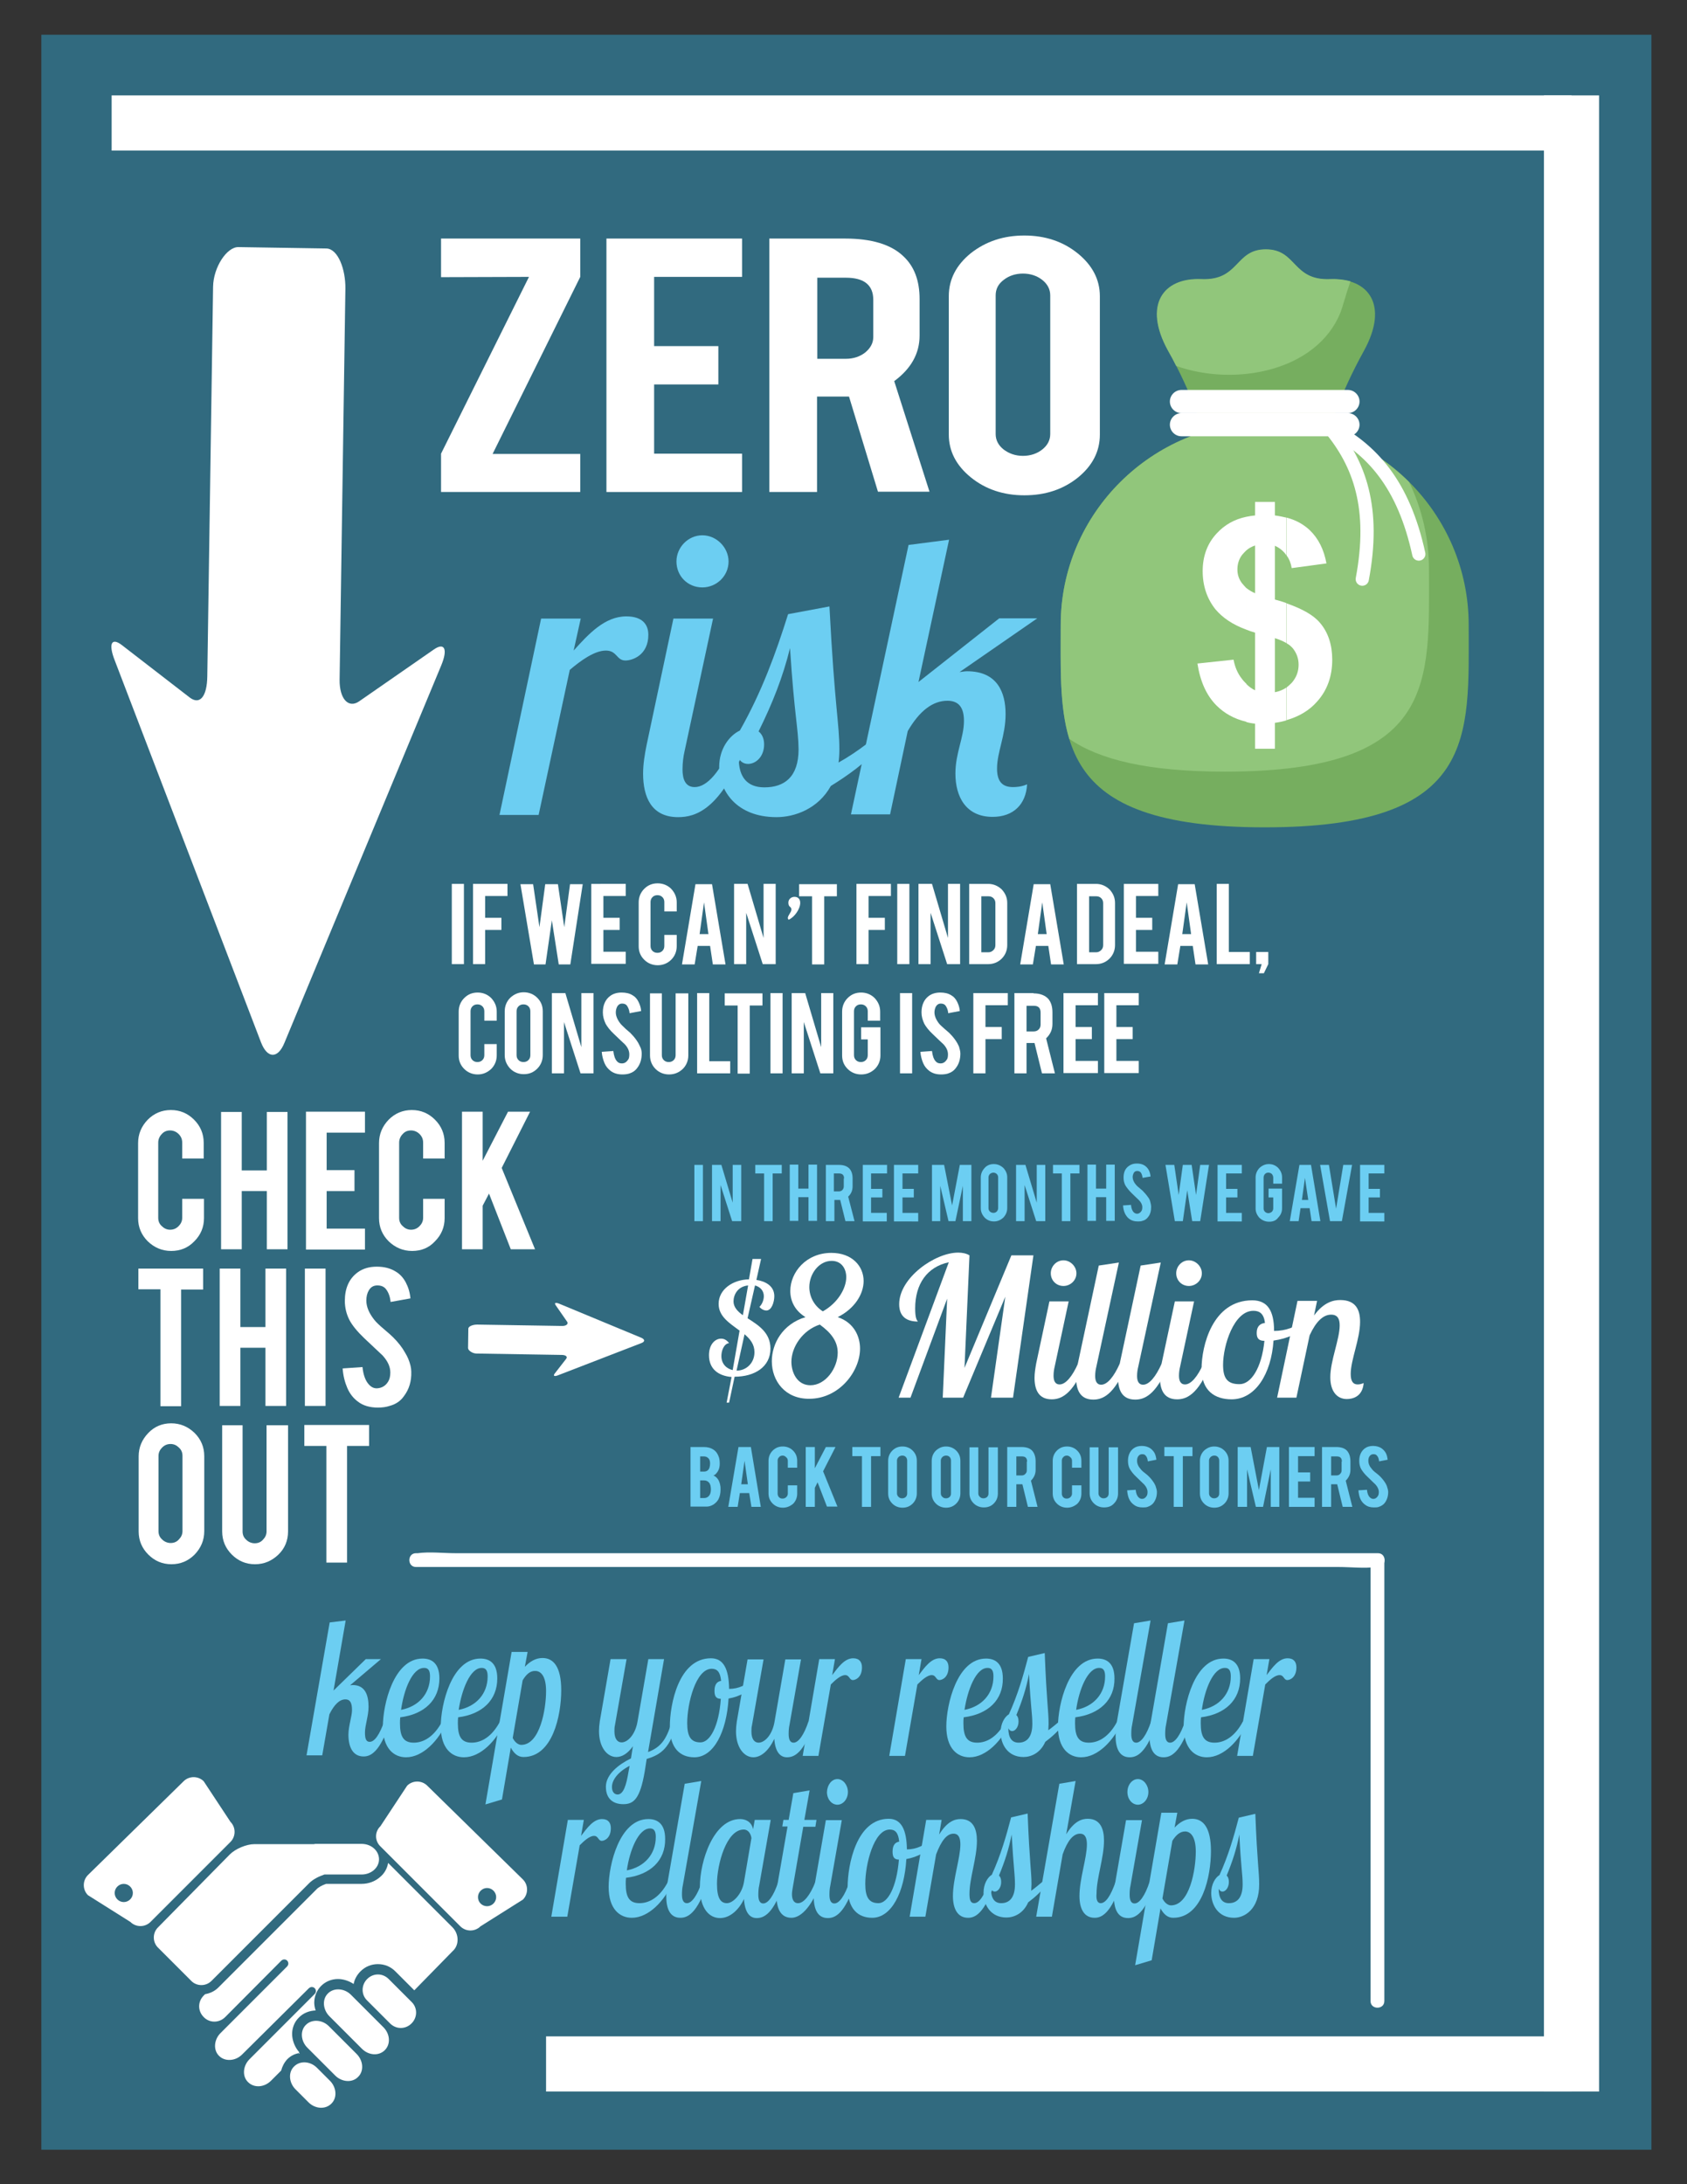 <?xml version="1.0" encoding="utf-8"?>
<!-- Generator: Adobe Illustrator 19.1.0, SVG Export Plug-In . SVG Version: 6.00 Build 0)  -->
<svg version="1.1" xmlns="http://www.w3.org/2000/svg" xmlns:xlink="http://www.w3.org/1999/xlink" x="0px" y="0px"
	 viewBox="0 0 612 792" style="enable-background:new 0 0 612 792;" xml:space="preserve">
<rect x="0" y="0" width="612" height="792" fill="#333333" stroke="none"/>
<style type="text/css">
	.st0{fill:#316A7F;}
	.st1{fill:#FFFFFF;}
	.st2{fill:#6CCEF2;}
	.st3{fill:none;}
	.st4{fill-rule:evenodd;clip-rule:evenodd;fill:#76AE5F;}
	.st5{fill-rule:evenodd;clip-rule:evenodd;fill:#91C67B;}
	.st6{fill-rule:evenodd;clip-rule:evenodd;fill:#FFFFFF;}
	.st7{fill:none;stroke:#FFFFFF;stroke-width:4.8;stroke-linecap:round;stroke-linejoin:round;stroke-miterlimit:22.926;}
	.st8{fill:none;stroke:#FFFFFF;stroke-width:20;stroke-miterlimit:10;}
</style>
<g id="Layer_2">
	<rect x="15" y="12.6" class="st0" width="584.1" height="766.9"/>
</g>
<g id="Layer_1">
	<g>
		<g>
			<path class="st1" d="M210.5,86.5v13.9l-31.8,64.2h31.8v13.8H160v-13.9l31.9-64.1l-31.9,0.1V86.5H210.5z"/>
			<path class="st1" d="M220,178.4V86.5h49.2v13.9h-31.9v25.1h23.3v13.9h-23.3v25.1h31.9v13.9H220z"/>
			<path class="st1" d="M306.5,86.5c9.6,0,16.7,2.1,21.2,6.4c4,3.7,5.9,8.9,5.9,15.5v13.3c0,6.5-3.1,12-9.2,16.5l12.8,40.1h-18.7
				L308,143.8c-0.5,0-1,0-1.6,0h-10v34.6h-17.3V86.5H306.5z M316.8,108.7c0-5.3-3.3-8-9.9-8h-10.4v29.4h10.4c2.7,0,5.1-0.8,7-2.3
				c1.9-1.6,2.9-3.4,2.9-5.6V108.7z"/>
			<path class="st1" d="M371.6,85.4c7.6,0,14.1,2.2,19.4,6.5c5.3,4.3,8,9.5,8,15.5v50.2c0,6.1-2.7,11.3-8,15.6
				c-5.4,4.3-11.8,6.4-19.4,6.4c-7.6,0-14.1-2.2-19.4-6.5c-5.3-4.3-8-9.5-8-15.5v-50.2c0-6.1,2.7-11.3,8-15.6
				C357.7,87.5,364.1,85.4,371.6,85.4z M381,107.1c0-2.2-1-4.1-2.9-5.6c-1.9-1.5-4.3-2.3-7-2.3c-2.7,0-5.1,0.8-7,2.3
				c-2,1.5-2.9,3.4-2.9,5.6v50.3c0,2.2,1,4.1,2.9,5.6c2,1.5,4.3,2.3,7,2.3c2.7,0,5.1-0.8,7-2.3c1.9-1.5,2.9-3.4,2.9-5.6V107.1z"/>
		</g>
		<g>
			<path class="st2" d="M210.7,224.2l-2.6,11.7c5.4-6,11.3-12.4,19.1-12.4c5.7,0,8,2.8,8,6.7c0,7.3-5.7,9.3-8.3,9.3
				c-3.3,0-3-3.6-7.1-3.6s-9.1,3.6-13.1,7l-11.3,52.6h-14.2l15.1-71.2H210.7z"/>
			<path class="st2" d="M258.7,224.2l-10.4,48.4c-0.4,1.7-0.7,4.1-0.7,6.4c0,3.3,0.9,6.4,4.4,6.4c4.6,0,9.4-5.8,13.5-15.5h5.3
				c-9.3,23.8-18.5,26.4-24.8,26.4c-9.7,0-12.7-7.3-12.7-15.8c0-3.4,0.6-7.1,1.3-10.5l9.7-45.7H258.7z M254.8,194.1
				c5.1,0,9.5,4.4,9.5,9.5c0,5.3-4.4,9.4-9.5,9.4c-5.3,0-9.4-4.1-9.4-9.4C245.4,198.5,249.6,194.1,254.8,194.1z"/>
			<path class="st2" d="M320.2,269.9c-6.4,7-13,11.5-18.8,15.1c-4.6,8.3-13.1,11.3-19.7,11.3c-14.5,0-20.8-9.5-20.8-18.2
				c0-6.6,3.7-11.4,7.5-13.2c8-14.1,13.1-28.2,17.5-42.2l15-2.8c1.9,36.6,3.6,42.4,3.6,51.8c0,1.7-0.1,3.4-0.3,4.8
				c3.6-2,7.1-4.4,10-6.6H320.2z M286.6,235c-2.6,10.5-6.3,19.9-11.4,30.2c1.1,0.9,2,2.4,2,4.7c0,4.6-3.1,7.1-5.8,7.1
				c-1.4,0-2.6-0.6-3.4-2c0,6.7,3,10.5,9.3,10.5c7.3,0,12.4-3.8,12.4-13.8C289.6,263.9,288.2,259.8,286.6,235z"/>
			<path class="st2" d="M344.3,195.7l-11.1,51.6l29.3-23.1h13.8l-28.2,19.5c0.9-0.1,1.9-0.3,2.7-0.3c11.1,0,14,7.8,14,15.5
				c0,8-3.1,13.7-3.1,19.8c0,5.1,2.3,6.7,5.8,6.7c1.1,0,3.1-0.1,5.1-1c-0.4,7.3-5,11.8-12.5,11.8c-9.7,0-13.5-7.3-13.5-15.7
				c0-7.5,3.1-13,3.1-19.1c0-5.1-2.1-7.3-6-7.3c-5.3,0-10.1,3.6-14.4,11l-6.4,30.2h-14.2l20.9-97.7L344.3,195.7z"/>
		</g>
		<g>
			<rect x="162.4" y="320.5" class="st3" width="306.4" height="119.4"/>
			<path class="st1" d="M168.3,349.6h-4.4v-29.1h4.4V349.6z"/>
			<path class="st1" d="M176,349.6h-4.4v-29.1h12.5v4.4H176v7.9h5.9v4.4H176V349.6z"/>
			<path class="st1" d="M206.8,320.6h4.6l-4.5,29.1h-4.2l-2.5-16l-2.3,16h-4.2l-4.9-29.1h4.6l2.3,15.6l2.1-15.6h4.6l2.3,15.6
				L206.8,320.6z"/>
			<path class="st1" d="M214.5,349.6v-29.1H227v4.4h-8.1v7.9h5.9v4.4h-5.9v7.9h8.1v4.4H214.5z"/>
			<path class="st1" d="M238.6,350c-1.9,0-3.6-0.7-4.9-2c-1.4-1.4-2-3-2-4.9v-15.9c0-1.9,0.7-3.6,2-4.9c1.4-1.4,3-2,4.9-2
				c1.9,0,3.6,0.7,4.9,2c1.3,1.4,2,3,2,4.9v3.3H241v-3.4c0-0.7-0.2-1.3-0.7-1.8s-1.1-0.7-1.8-0.7c-0.7,0-1.3,0.2-1.8,0.7
				s-0.7,1.1-0.7,1.8V343c0,0.7,0.2,1.3,0.7,1.8c0.5,0.5,1.1,0.7,1.8,0.7c0.7,0,1.3-0.2,1.8-0.7c0.5-0.5,0.7-1.1,0.7-1.8v-4h4.5v4.1
				c0,1.9-0.7,3.6-2,4.9C242.2,349.3,240.5,350,238.6,350z"/>
			<path class="st1" d="M253.1,343l-1.1,6.7h-4.6l4.9-29.1h6l4.9,29.1h-4.6l-1-6.7H253.1z M255.4,327.2l-1.6,11.5h3.2L255.4,327.2z"
				/>
			<path class="st1" d="M271.2,320.5l5.8,19.6v-19.6h4.4v29.1h-4.7l-6-18.6v18.6h-4.4v-29.1H271.2z"/>
			<path class="st1" d="M288.2,325.2c1.5,0,2.1,1,2.1,2.2c0,2.2-2.1,5.2-4.2,6.1c-0.2-0.2-0.3-0.4-0.3-0.6c0-1,1.3-2.1,1.3-3.1
				c0-1.2-1.1-0.7-1.1-2.5C286,326,287.1,325.2,288.2,325.2z"/>
			<path class="st1" d="M294.6,325h-4.7v-4.4h13.7v4.4H299v24.7h-4.4V325z"/>
			<path class="st1" d="M315.1,349.6h-4.4v-29.1h12.5v4.4h-8.1v7.9h5.9v4.4h-5.9V349.6z"/>
			<path class="st1" d="M329.9,349.6h-4.4v-29.1h4.4V349.6z"/>
			<path class="st1" d="M338.1,320.5l5.8,19.6v-19.6h4.4v29.1h-4.7l-6-18.6v18.6h-4.4v-29.1H338.1z"/>
			<path class="st1" d="M365.4,342.7c0,1.9-0.7,3.6-2,4.9s-3,2-4.9,2h-6.9v-29.1h6.9c1.9,0,3.5,0.7,4.9,2c1.3,1.4,2,3,2,4.9V342.7z
				 M356,345.3h2.6c0.7,0,1.3-0.3,1.8-0.8s0.7-1.1,0.7-1.8v-15.2c0-0.7-0.2-1.3-0.7-1.8s-1.1-0.7-1.8-0.7H356V345.3z"/>
			<path class="st1" d="M375.8,343l-1.1,6.7h-4.6l4.9-29.1h6l4.9,29.1h-4.6l-1-6.7H375.8z M378.1,327.2l-1.6,11.5h3.2L378.1,327.2z"
				/>
			<path class="st1" d="M404.5,342.7c0,1.9-0.7,3.6-2,4.9s-3,2-4.9,2h-6.9v-29.1h6.9c1.9,0,3.5,0.7,4.9,2c1.3,1.4,2,3,2,4.9V342.7z
				 M395.1,345.3h2.6c0.7,0,1.3-0.3,1.8-0.8s0.7-1.1,0.7-1.8v-15.2c0-0.7-0.2-1.3-0.7-1.8s-1.1-0.7-1.8-0.7h-2.6V345.3z"/>
			<path class="st1" d="M407.7,349.6v-29.1h12.5v4.4h-8.1v7.9h5.9v4.4h-5.9v7.9h8.1v4.4H407.7z"/>
			<path class="st1" d="M428.2,343l-1.1,6.7h-4.6l4.9-29.1h6l4.9,29.1h-4.6l-1-6.7H428.2z M430.5,327.2l-1.6,11.5h3.2L430.5,327.2z"
				/>
			<path class="st1" d="M453.4,349.6h-12v-29.1h4.4v24.7h7.6V349.6z"/>
			<path class="st1" d="M455.7,349.6v-4.4h4.4v4.4l-1.6,3.3h-1.8l1-3.3H455.7z"/>
			<path class="st1" d="M173.3,389.6c-1.9,0-3.6-0.7-4.9-2c-1.4-1.4-2-3-2-4.9v-15.9c0-1.9,0.7-3.6,2-4.9c1.4-1.4,3-2,4.9-2
				c1.9,0,3.6,0.7,4.9,2c1.3,1.4,2,3,2,4.9v3.3h-4.5v-3.4c0-0.7-0.2-1.3-0.7-1.8s-1.1-0.7-1.8-0.7c-0.7,0-1.3,0.2-1.8,0.7
				s-0.7,1.1-0.7,1.8v15.9c0,0.7,0.2,1.3,0.7,1.8c0.5,0.5,1.1,0.7,1.8,0.7c0.7,0,1.3-0.2,1.8-0.7c0.5-0.5,0.7-1.1,0.7-1.8v-4h4.5
				v4.1c0,1.9-0.7,3.6-2,4.9C176.8,388.9,175.2,389.6,173.3,389.6z"/>
			<path class="st1" d="M190,359.8c1.9,0,3.6,0.7,4.9,2c1.4,1.4,2,3,2,4.9v15.9c0,1.9-0.7,3.6-2,4.9c-1.4,1.4-3,2-4.9,2
				c-1.9,0-3.6-0.7-4.9-2c-1.3-1.4-2-3-2-4.9v-15.9c0-1.9,0.7-3.6,2-4.9C186.5,360.5,188.1,359.8,190,359.8z M192.4,366.7
				c0-0.7-0.2-1.3-0.7-1.8s-1.1-0.7-1.8-0.7c-0.7,0-1.3,0.2-1.8,0.7c-0.5,0.5-0.7,1.1-0.7,1.8v15.9c0,0.7,0.2,1.3,0.7,1.8
				c0.5,0.5,1.1,0.7,1.8,0.7c0.7,0,1.3-0.2,1.8-0.7s0.7-1.1,0.7-1.8V366.7z"/>
			<path class="st1" d="M205.1,360.1l5.8,19.6v-19.6h4.4v29.1h-4.7l-6-18.6v18.6h-4.4v-29.1H205.1z"/>
			<path class="st1" d="M232.8,382c0,2-0.5,3.8-1.6,5.2c-0.7,1-1.7,1.7-3,2.1c-0.7,0.2-1.5,0.3-2.4,0.3c-1.7,0-3.1-0.4-4.3-1.3
				c-0.9-0.7-1.7-1.6-2.2-2.8c-0.5-1.2-0.9-2.6-1-4.1l4.2-0.3c0.2,1.7,0.6,2.9,1.3,3.7c0.5,0.6,1.1,0.8,1.8,0.8c1,0,1.7-0.5,2.3-1.4
				c0.3-0.4,0.4-1.1,0.4-1.9c0-1.2-0.5-2.4-1.6-3.6c-0.9-0.8-2.2-2.1-3.9-3.7c-1.5-1.4-2.5-2.7-3.1-3.8c-0.6-1.3-1-2.6-1-4.1
				c0-2.6,0.9-4.7,2.7-6c1.1-0.8,2.5-1.2,4.1-1.2c1.6,0,2.9,0.3,4,1c0.9,0.5,1.6,1.3,2.1,2.3s0.9,2.1,1,3.4l-4.2,0.8
				c-0.1-1.2-0.5-2.1-1-2.8c-0.4-0.5-1-0.7-1.7-0.7c-0.8,0-1.4,0.4-1.8,1.1c-0.3,0.6-0.5,1.3-0.5,2.1c0,1.3,0.6,2.7,1.7,4.1
				c0.4,0.5,1.1,1.1,1.9,1.9c1,0.9,1.7,1.4,2,1.8c1.1,1.1,1.9,2.2,2.5,3.2c0.3,0.5,0.5,1,0.7,1.4C232.6,380.2,232.8,381.2,232.8,382
				z"/>
			<path class="st1" d="M242.7,389.6c-1.9,0-3.6-0.7-4.9-2c-1.3-1.3-2-3-2-4.9v-22.5h4.3v22.4c0,0.7,0.2,1.3,0.7,1.8
				c0.5,0.5,1.1,0.7,1.8,0.7c0.7,0,1.3-0.2,1.8-0.7s0.7-1.1,0.7-1.8v-22.4h4.6v22.5c0,1.9-0.7,3.6-2,4.9
				C246.3,388.9,244.7,389.6,242.7,389.6z"/>
			<path class="st1" d="M264.9,389.2h-12v-29.1h4.4v24.7h7.6V389.2z"/>
			<path class="st1" d="M267.6,364.6h-4.7v-4.4h13.7v4.4H272v24.7h-4.4V364.6z"/>
			<path class="st1" d="M283.9,389.2h-4.4v-29.1h4.4V389.2z"/>
			<path class="st1" d="M292.1,360.1l5.8,19.6v-19.6h4.4v29.1h-4.7l-6-18.6v18.6h-4.4v-29.1H292.1z"/>
			<path class="st1" d="M312.4,389.6c-1.9,0-3.6-0.7-4.9-2c-1.4-1.4-2-3-2-4.9v-15.9c0-1.9,0.7-3.6,2-4.9c1.4-1.4,3-2,4.9-2
				c1.9,0,3.6,0.7,4.9,2c1.3,1.4,2,3,2,4.9v3.3h-4.5v-3.4c0-0.7-0.2-1.3-0.7-1.8s-1.1-0.7-1.8-0.7s-1.3,0.2-1.8,0.7
				s-0.7,1.1-0.7,1.8v15.9c0,0.7,0.2,1.3,0.7,1.8c0.5,0.5,1.1,0.7,1.8,0.7s1.3-0.2,1.8-0.7s0.7-1.1,0.7-1.8v-5.7h-2.4v-4.4h7v10.2
				c0,1.9-0.7,3.6-2,4.9C316,388.9,314.4,389.6,312.4,389.6z"/>
			<path class="st1" d="M330.9,389.2h-4.4v-29.1h4.4V389.2z"/>
			<path class="st1" d="M348.4,382c0,2-0.5,3.8-1.6,5.2c-0.7,1-1.7,1.7-3,2.1c-0.7,0.2-1.5,0.3-2.4,0.3c-1.7,0-3.1-0.4-4.3-1.3
				c-0.9-0.7-1.7-1.6-2.2-2.8c-0.5-1.2-0.9-2.6-1-4.1l4.2-0.3c0.2,1.7,0.6,2.9,1.3,3.7c0.5,0.6,1.1,0.8,1.8,0.8c1,0,1.7-0.5,2.3-1.4
				c0.3-0.4,0.4-1.1,0.4-1.9c0-1.2-0.5-2.4-1.6-3.6c-0.9-0.8-2.2-2.1-3.9-3.7c-1.5-1.4-2.5-2.7-3.1-3.8c-0.6-1.3-1-2.6-1-4.1
				c0-2.6,0.9-4.7,2.7-6c1.1-0.8,2.5-1.2,4.1-1.2c1.6,0,2.9,0.3,4,1c0.9,0.5,1.6,1.3,2.1,2.3s0.9,2.1,1,3.4l-4.2,0.8
				c-0.1-1.2-0.5-2.1-1-2.8c-0.4-0.5-1-0.7-1.7-0.7c-0.8,0-1.4,0.4-1.8,1.1c-0.3,0.6-0.5,1.3-0.5,2.1c0,1.3,0.6,2.7,1.7,4.1
				c0.4,0.5,1.1,1.1,2,1.9c1,0.9,1.7,1.4,2,1.8c1.1,1.1,1.9,2.2,2.5,3.2c0.3,0.5,0.5,1,0.7,1.4C348.1,380.2,348.4,381.2,348.4,382z"
				/>
			<path class="st1" d="M357.5,389.2h-4.4v-29.1h12.5v4.4h-8.1v7.9h5.9v4.4h-5.9V389.2z"/>
			<path class="st1" d="M374.9,360.2c2.4,0,4.2,0.7,5.4,2c1,1.2,1.5,2.8,1.5,4.9v4.2c0,2.1-0.8,3.8-2.3,5.2l3.2,12.7h-4.7l-2.7-11
				c-0.1,0-0.3,0-0.4,0h-2.5v11H368v-29.1H374.9z M377.5,367.2c0-1.7-0.8-2.5-2.5-2.5h-2.6v9.3h2.6c0.7,0,1.3-0.2,1.8-0.7
				c0.5-0.5,0.7-1.1,0.7-1.8V367.2z"/>
			<path class="st1" d="M385.8,389.2v-29.1h12.5v4.4h-8.1v7.9h5.9v4.4h-5.9v7.9h8.1v4.4H385.8z"/>
			<path class="st1" d="M400.6,389.2v-29.1h12.5v4.4H405v7.9h5.9v4.4H405v7.9h8.1v4.4H400.6z"/>
		</g>
		<g>
			<path class="st4" d="M436.6,159.1c-0.4-3.9-3.7-15.5-12.8-31.9c-9.1-16.5-1.8-26.5,12.1-25.9c13.9,0.6,12.1-10.8,23.4-10.8
				c11.3,0,9.5,11.4,23.4,10.8c13.9-0.6,21.2,9.4,12.1,25.9c-9.1,16.5-12.4,28-12.8,31.9C478.5,194,439.9,194,436.6,159.1z"/>
			<path class="st4" d="M458.8,153.2c40.9,0,74,32.9,74,73.4c0,40.6,3.4,73.4-74,73.4c-77.4,0-74-32.9-74-73.4
				C384.8,186.1,418,153.2,458.8,153.2z"/>
			<path class="st5" d="M458.8,153.2c20.5,0,39,8.3,52.4,21.6c4.6,9.6,7.2,20.3,7.2,31.6c0,40.6,3.4,73.4-74,73.4
				c-28.2,0-45.7-4.4-56.5-11.9c-3.6-11.8-3.1-26-3.1-41.3C384.8,186.1,418,153.2,458.8,153.2z"/>
			<path class="st6" d="M428.6,141.4h60.4c2.3,0,4.2,1.9,4.2,4.2l0,0c0,2.3-1.9,4.2-4.2,4.2h-60.4c-2.3,0-4.2-1.9-4.2-4.2l0,0
				C424.4,143.3,426.3,141.4,428.6,141.4z"/>
			<path class="st6" d="M428.6,149.8h60.4c2.3,0,4.2,1.9,4.2,4.2l0,0c0,2.3-1.9,4.2-4.2,4.2h-60.4c-2.3,0-4.2-1.9-4.2-4.2l0,0
				C424.4,151.7,426.3,149.8,428.6,149.8z"/>
			<path class="st1" d="M466.8,187.7c3.4,0.9,6.2,2.5,8.4,4.6c3.1,3,5.1,7,6,12l-12.6,1.7c-0.3-1.8-0.9-3.3-1.8-4.5V187.7
				L466.8,187.7z M466.8,218.8c5.7,2,9.8,4.3,12.1,7.1c2.9,3.4,4.4,7.9,4.4,13.3c0,6-1.8,11.1-5.5,15.2c-2.8,3.2-6.5,5.4-11,6.7
				v-11.9c0.7-0.5,1.3-1.1,1.9-1.7c1.6-1.9,2.4-4,2.4-6.5c0-2.2-0.7-4.1-2-5.8c-0.6-0.7-1.3-1.4-2.3-1.9V218.8z M455.3,250.3v-20.9
				c-1.1-0.3-2.2-0.7-3.2-1.1v-15.1c0.9,0.7,2,1.4,3.2,1.9v-17.3c-1.2,0.4-2.3,1-3.2,1.8v-12.2c1-0.2,2.1-0.4,3.2-0.5V182h7.2v4.9
				c1.5,0.2,2.9,0.5,4.2,0.8v13.7c-1-1.5-2.4-2.7-4.2-3.5v19.5c1.5,0.4,2.9,0.8,4.2,1.3v14.5c-1.2-0.7-2.6-1.3-4.2-1.8V251
				c1.6-0.3,3-0.9,4.2-1.7v11.9c-1.3,0.4-2.7,0.7-4.2,0.9v9.4h-7.2v-9.1c-1.1-0.1-2.2-0.3-3.2-0.6V248
				C453.1,249,454.2,249.8,455.3,250.3z M452.1,228.3c-4.9-1.8-8.6-4.3-11.2-7.4c-3-3.8-4.6-8.4-4.6-13.8c0-5.5,1.7-10.1,5.2-13.8
				c2.8-3,6.3-5,10.6-5.9v12.2c-0.5,0.5-1,1-1.5,1.6c-1.2,1.6-1.7,3.4-1.7,5.3c0,1.8,0.5,3.4,1.6,4.9c0.5,0.6,1,1.2,1.6,1.8V228.3
				L452.1,228.3z M452.1,261.7c-4.3-1-7.9-3-10.8-5.9c-3.6-3.6-5.9-8.7-6.9-15.2l13.1-1.4c0.5,2.7,1.5,5,3,6.9
				c0.5,0.7,1.1,1.3,1.7,1.9V261.7z"/>
			<path class="st7" d="M482.2,154.9c11.2,13.3,16.8,29.6,12,55.1"/>
			<path class="st7" d="M482.2,154.9c15.5,7.9,27,20.7,32.5,46"/>
			<path class="st5" d="M426.7,132.7c-0.9-1.8-1.9-3.7-3-5.6c-9.1-16.5-1.8-26.5,12.1-25.9c13.9,0.6,12.1-10.8,23.4-10.8
				c11.3,0,9.5,11.4,23.4,10.8c2.7-0.1,5.1,0.2,7.3,0.8c-1.8,5.2-2.7,8.9-3.6,11.3C477.7,134.6,448.1,140.3,426.7,132.7z"/>
		</g>
	</g>
	<path class="st1" d="M94.7,378c2.3,5.9,6.1,6,8.5,0.1l56.9-136.9c2.4-5.8,1.2-8.4-2.7-5.7l-27.1,18.8c-3.9,2.7-7.2-0.9-7.1-7.9
		l2.1-141.7c0.1-7.1-2.7-14.5-6.9-14.6l-31.9-0.5c-4.2-0.1-9.1,7.3-9.2,14.4l-2.1,141.3c-0.1,7.1-2.6,10.5-6.4,7.6l-24.6-19
		c-3.8-2.9-4.9-0.4-2.6,5.5L94.7,378z"/>
	<path class="st1" d="M232.7,487c1.3-0.5,1.3-1.3,0-1.9l-29.9-12.4c-1.3-0.5-1.8-0.3-1.2,0.6l4.1,5.9c0.6,0.8-0.2,1.6-1.7,1.6
		l-30.9-0.5c-1.5,0-3.2,0.6-3.2,1.5l-0.1,7c0,0.9,1.6,2,3.1,2l30.8,0.5c1.5,0,2.3,0.6,1.7,1.4l-4.2,5.4c-0.6,0.8-0.1,1.1,1.2,0.6
		L232.7,487z"/>
	<g>
		<path class="st2" d="M255,442.8h-3.1v-20.4h3.1V442.8z"/>
		<path class="st2" d="M261.7,422.4l4.1,13.7v-13.7h3.1v20.4h-3.3l-4.2-13.1v13.1h-3.1v-20.4H261.7z"/>
		<path class="st2" d="M277.2,425.5H274v-3.1h9.6v3.1h-3.3v17.3h-3.1V425.5z"/>
		<path class="st2" d="M289.6,434.1v8.6h-3.1v-20.4h3.1v8.7h3.7v-8.7h3.1v20.4h-3.1v-8.6H289.6z"/>
		<path class="st2" d="M304.4,422.4c1.7,0,3,0.5,3.8,1.4c0.7,0.8,1.1,2,1.1,3.4v3c0,1.4-0.5,2.7-1.6,3.7l2.3,8.9h-3.3l-1.9-7.7
			c-0.1,0-0.2,0-0.3,0h-1.8v7.7h-3.1v-20.4H304.4z M306.2,427.3c0-1.2-0.6-1.8-1.8-1.8h-1.9v6.5h1.9c0.5,0,0.9-0.2,1.2-0.5
			c0.3-0.3,0.5-0.8,0.5-1.3V427.3z"/>
		<path class="st2" d="M313,442.8v-20.4h8.8v3.1H316v5.6h4.1v3.1H316v5.6h5.7v3.1H313z"/>
		<path class="st2" d="M324.3,442.8v-20.4h8.8v3.1h-5.7v5.6h4.1v3.1h-4.1v5.6h5.7v3.1H324.3z"/>
		<path class="st2" d="M341.2,442.8h-3.1v-20.4h4.4l2.9,14.7l2.8-14.7h4.2v20.4h-3.1v-12.8l-2.7,12.8h-2.5l-3-12.8V442.8z"/>
		<path class="st2" d="M360.5,422.1c1.4,0,2.5,0.5,3.5,1.4c0.9,1,1.4,2.1,1.4,3.4v11.1c0,1.4-0.5,2.5-1.4,3.5
			c-1,0.9-2.1,1.4-3.4,1.4c-1.4,0-2.5-0.5-3.4-1.4c-0.9-1-1.4-2.1-1.4-3.4V427c0-1.4,0.5-2.5,1.4-3.5
			C358,422.6,359.1,422.1,360.5,422.1z M362.1,426.9c0-0.5-0.2-0.9-0.5-1.2c-0.3-0.3-0.8-0.5-1.2-0.5c-0.5,0-0.9,0.2-1.3,0.5
			c-0.3,0.3-0.5,0.8-0.5,1.2v11.2c0,0.5,0.2,0.9,0.5,1.2c0.3,0.3,0.8,0.5,1.3,0.5c0.5,0,0.9-0.2,1.2-0.5c0.3-0.3,0.5-0.8,0.5-1.2
			V426.9z"/>
		<path class="st2" d="M372,422.4l4.1,13.7v-13.7h3.1v20.4h-3.3l-4.2-13.1v13.1h-3.1v-20.4H372z"/>
		<path class="st2" d="M385.3,425.5H382v-3.1h9.6v3.1h-3.3v17.3h-3.1V425.5z"/>
		<path class="st2" d="M397.6,434.1v8.6h-3.1v-20.4h3.1v8.7h3.7v-8.7h3.1v20.4h-3.1v-8.6H397.6z"/>
		<path class="st2" d="M417.6,437.7c0,1.4-0.3,2.6-1.1,3.6c-0.5,0.7-1.2,1.2-2.1,1.4c-0.5,0.2-1.1,0.2-1.7,0.2c-1.2,0-2.2-0.3-3-0.9
			c-0.7-0.5-1.2-1.2-1.6-2c-0.4-0.8-0.6-1.8-0.7-2.9l2.9-0.2c0.1,1.2,0.4,2,0.9,2.6c0.4,0.4,0.8,0.6,1.3,0.6c0.7,0,1.2-0.4,1.6-1
			c0.2-0.3,0.3-0.8,0.3-1.4c0-0.8-0.4-1.7-1.2-2.5c-0.6-0.6-1.5-1.4-2.7-2.6c-1-1-1.7-1.9-2.2-2.7c-0.5-0.9-0.7-1.8-0.7-2.9
			c0-1.9,0.6-3.3,1.9-4.2c0.8-0.6,1.7-0.9,2.9-0.9c1.1,0,2,0.2,2.8,0.7c0.6,0.4,1.1,0.9,1.5,1.6c0.4,0.7,0.6,1.5,0.7,2.4l-2.9,0.5
			c-0.1-0.8-0.3-1.5-0.7-2c-0.3-0.3-0.7-0.5-1.2-0.5c-0.6,0-1,0.2-1.3,0.7c-0.2,0.4-0.4,0.9-0.4,1.5c0,0.9,0.4,1.9,1.2,2.8
			c0.3,0.4,0.8,0.8,1.4,1.3c0.7,0.6,1.2,1,1.4,1.3c0.8,0.8,1.3,1.5,1.8,2.2c0.2,0.3,0.4,0.7,0.5,1
			C417.5,436.5,417.6,437.1,417.6,437.7z"/>
		<path class="st2" d="M435.4,422.4h3.2l-3.2,20.4h-2.9l-1.8-11.2l-1.6,11.2h-2.9l-3.4-20.4h3.2l1.6,10.9l1.5-10.9h3.2l1.6,10.9
			L435.4,422.4z"/>
		<path class="st2" d="M441.7,442.8v-20.4h8.8v3.1h-5.7v5.6h4.1v3.1h-4.1v5.6h5.7v3.1H441.7z"/>
		<path class="st2" d="M460.4,443c-1.4,0-2.5-0.5-3.5-1.4c-0.9-1-1.4-2.1-1.4-3.4V427c0-1.4,0.5-2.5,1.4-3.5c1-0.9,2.1-1.4,3.4-1.4
			c1.4,0,2.5,0.5,3.4,1.4c0.9,1,1.4,2.1,1.4,3.4v2.3h-3.2V427c0-0.5-0.2-0.9-0.5-1.3c-0.3-0.3-0.8-0.5-1.3-0.5
			c-0.5,0-0.9,0.2-1.2,0.5c-0.3,0.3-0.5,0.8-0.5,1.3v11.2c0,0.5,0.2,0.9,0.5,1.2c0.3,0.3,0.8,0.5,1.2,0.5c0.5,0,0.9-0.2,1.3-0.5
			c0.3-0.3,0.5-0.8,0.5-1.2v-4h-1.7V431h4.9v7.1c0,1.4-0.5,2.5-1.4,3.4C462.9,442.6,461.8,443,460.4,443z"/>
		<path class="st2" d="M471.8,438.1l-0.7,4.7h-3.2l3.5-20.4h4.2l3.4,20.4h-3.2l-0.7-4.7H471.8z M473.4,427.1l-1.1,8h2.3L473.4,427.1
			z"/>
		<path class="st2" d="M482.5,442.8l-3.6-20.4h3.2l2.6,15.9l2.6-15.9h3.2l-3.7,20.4H482.5z"/>
		<path class="st2" d="M493.4,442.8v-20.4h8.8v3.1h-5.7v5.6h4.1v3.1h-4.1v5.6h5.7v3.1H493.4z"/>
		<path class="st1" d="M265.4,499.3c-4.8-0.4-8.2-2.9-8.2-7.9c0-3.9,2.2-6,4.4-6c1.1,0,2,0.5,2.9,1.6c-2,0.3-2.8,2.9-2.8,4.7
			c0,2.9,1.9,4.6,4.1,5.1l2.5-14.3c-3.6-2.7-7.6-5.1-7.6-9.7c0-5.3,5.2-8.8,11-8.9l1.3-7.4h3.1l-1.7,7.6c3.3,0.5,6.5,2.2,6.5,5.9
			c0,2-0.9,5.2-2.9,5.2c-0.5,0-1.5-0.2-2.5-1.3c1.1-1.1,1.6-2.7,1.6-3.9c0-1.8-1.1-3.3-3.2-3.9l-2.7,11.9c3.9,2.5,8.3,5.2,8.3,11
			c0,6.7-5.8,10.2-13,10.2l-2,9.4h-0.9L265.4,499.3z M269.5,476.9l1.9-10.8c-3.9,0.4-5.3,3.5-5.3,5.8
			C266.1,473.9,267.5,475.5,269.5,476.9z M270.1,483.8l-2.9,13.2c3.5,0,6.5-2.7,6.5-6.7C273.7,487.5,272.2,485.6,270.1,483.8z"/>
		<path class="st1" d="M280,493.6c0-6.4,3.9-13.5,12.2-16c-3.9-2.4-5.5-5.9-5.5-9.5c0-6.7,5.7-13.8,14.9-13.8
			c7.5,0,11.7,4.8,11.7,10.2c0,4.7-3.2,10-9.4,13.1c6,2,8.1,7.1,8.1,11.4c0,8.3-7.6,18.2-18.4,18.2C284.9,507.3,280,500.8,280,493.6
			z M303.9,490.5c0-4.2-2.5-7.3-6.5-10.2c-6.2,2-10.3,8.1-10.3,13.5c0,3.9,2.1,8.5,6.9,8.5C299.5,502.3,303.9,496.1,303.9,490.5z
			 M307,463.1c0-2.9-1.6-5.9-5.3-5.9c-4.6,0-8.1,4.7-8.1,9.5c0,3.3,1.6,6.7,4.9,8.8C303.9,472.5,307,467.2,307,463.1z"/>
		<path class="st1" d="M349.9,496l17-40.8h8l-7.4,51.6h-8l5.2-36.6l-15.3,36.6H342l1.6-35.9l-13.3,35.9H326l18.2-49.1
			c-7.9,1.7-12.2,7.9-12.2,16.7c0,3.4,0.5,4.2,1,4.8c-4.1,0-6.8-1.8-6.8-6.3c0-9.6,13-18.7,21.4-18.7c1.5,0,3,0.3,4.1,1L349.9,496z"
			/>
		<path class="st1" d="M387.7,471.8l-5.1,23.8c-0.2,0.8-0.4,2-0.4,3.2c0,1.6,0.4,3.2,2.2,3.2c2.2,0,4.6-2.9,6.7-7.6h2.6
			c-4.6,11.7-9.1,13-12.2,13c-4.8,0-6.2-3.6-6.2-7.8c0-1.7,0.3-3.5,0.6-5.2l4.8-22.5H387.7z M385.8,457c2.5,0,4.7,2.2,4.7,4.7
			c0,2.6-2.2,4.6-4.7,4.6c-2.6,0-4.6-2-4.6-4.6C381.2,459.2,383.2,457,385.8,457z"/>
		<path class="st1" d="M405.9,457.8l-8.2,37.9c-0.2,0.8-0.4,2-0.4,3.2c0,1.6,0.4,3.2,2.2,3.2c2.2,0,4.6-2.9,6.7-7.6h2.6
			c-4.6,11.7-9.1,13-12.2,13c-4.8,0-6.2-3.6-6.2-7.8c0-1.7,0.3-3.5,0.6-5.2l7.6-35.6L405.9,457.8z"/>
		<path class="st1" d="M421.1,457.8l-8.2,37.9c-0.2,0.8-0.4,2-0.4,3.2c0,1.6,0.4,3.2,2.2,3.2c2.2,0,4.6-2.9,6.7-7.6h2.6
			c-4.6,11.7-9.1,13-12.2,13c-4.8,0-6.2-3.6-6.2-7.8c0-1.7,0.3-3.5,0.6-5.2l7.6-35.6L421.1,457.8z"/>
		<path class="st1" d="M433.2,471.8l-5.1,23.8c-0.2,0.8-0.4,2-0.4,3.2c0,1.6,0.4,3.2,2.2,3.2c2.2,0,4.6-2.9,6.7-7.6h2.6
			c-4.6,11.7-9.1,13-12.2,13c-4.8,0-6.2-3.6-6.2-7.8c0-1.7,0.3-3.5,0.6-5.2l4.8-22.5H433.2z M431.3,457c2.5,0,4.7,2.2,4.7,4.7
			c0,2.6-2.2,4.6-4.7,4.6c-2.6,0-4.6-2-4.6-4.6C426.7,459.2,428.7,457,431.3,457z"/>
		<path class="st1" d="M462.2,482.6c4.2,0,8-1.4,11.5-4.2l0.6,1.9c-2.6,3-7.2,5.1-12.3,5.8c-0.8,12.1-6.6,21.3-15.2,21.3
			c-6.1,0-10.9-3.1-10.9-11.1c0-8.1,3.9-24.8,18.4-24.8C459.9,471.5,462.2,475.4,462.2,482.6z M458.7,486.2c-2.3,0-2.8-1.2-2.8-2.9
			c0-2.4,1.3-3.4,3-3.6c-0.4-3.3-1.9-4.4-4.2-4.4c-7.1,0-11,12.6-11,19.6c0,4.8,1.5,7,5.9,7C453.8,502,457.7,496.1,458.7,486.2z"/>
		<path class="st1" d="M492.5,502c0.6,0,1.3-0.1,2.2-0.5c-0.4,5.1-4.2,5.8-6.1,5.8c-3.5,0-6-2.7-6-7.9c0-6,3.4-13.8,3.4-18.8
			c0-2.3-0.7-3.9-3.1-3.9c-2.9,0-5.5,2.5-7.8,7.5l-4.8,22.6h-7l7.4-35.1h7.1l-1.1,5.3c3.6-4.9,7.1-5.6,9.5-5.6
			c5.7,0,7.2,3.6,7.2,7.9c0,6.2-3.4,13.8-3.4,18.9C490,500.9,490.9,502,492.5,502z"/>
		<path class="st2" d="M250.5,546.4v-21.7h4.9c1.3,0,2.5,0.3,3.5,1c0.9,0.6,1.5,1.5,1.9,2.7c0.2,0.6,0.3,1.4,0.3,2.3
			c0,1.5-0.4,2.6-1.2,3.5c-0.3,0.4-0.7,0.7-1.1,0.8c0.7,0.3,1.3,0.8,1.8,1.6c0.3,0.6,0.6,1.3,0.7,2.1c0.1,0.4,0.1,1,0.1,1.5
			c0,1.4-0.3,2.5-0.8,3.5c-0.4,0.7-1,1.3-1.7,1.8c-0.8,0.5-1.7,0.8-2.5,0.8H250.5z M254,533.6h1.4c1,0,1.7-0.5,2-1.5
			c0.1-0.4,0.2-0.8,0.2-1.4c0-0.9-0.2-1.6-0.7-2c-0.4-0.4-0.9-0.6-1.6-0.6H254V533.6z M254,543.2h1.4c1.1,0,1.9-0.6,2.3-1.7
			c0.1-0.4,0.2-0.8,0.2-1.3c0-1.2-0.2-2.1-0.7-2.6c-0.4-0.5-1-0.8-1.8-0.8H254V543.2z"/>
		<path class="st2" d="M268.4,541.4l-0.8,5h-3.4l3.7-21.7h4.5l3.6,21.7h-3.4l-0.8-5H268.4z M270.1,529.7l-1.2,8.5h2.4L270.1,529.7z"
			/>
		<path class="st2" d="M284,546.7c-1.4,0-2.7-0.5-3.7-1.5c-1-1-1.5-2.2-1.5-3.7v-11.8c0-1.4,0.5-2.7,1.5-3.7c1-1,2.2-1.5,3.7-1.5
			c1.4,0,2.7,0.5,3.7,1.5c1,1,1.5,2.2,1.5,3.7v2.5h-3.4v-2.5c0-0.5-0.2-1-0.6-1.3c-0.4-0.4-0.8-0.6-1.3-0.6c-0.5,0-1,0.2-1.3,0.6
			c-0.4,0.4-0.5,0.8-0.5,1.3v11.9c0,0.5,0.2,1,0.5,1.3c0.4,0.4,0.8,0.5,1.3,0.5c0.5,0,1-0.2,1.3-0.5c0.4-0.4,0.6-0.8,0.6-1.3v-3h3.4
			v3c0,1.4-0.5,2.7-1.5,3.7C286.6,546.2,285.4,546.7,284,546.7z"/>
		<path class="st2" d="M295.6,539.5v6.9h-3.3v-21.7h3.3v7.7l4-7.7h3.5l-4.5,8.8l5.2,12.8H300l-3.4-8.8L295.6,539.5z"/>
		<path class="st2" d="M312.7,528h-3.5v-3.3h10.2v3.3H316v18.4h-3.3V528z"/>
		<path class="st2" d="M327.4,524.5c1.4,0,2.7,0.5,3.7,1.5c1,1,1.5,2.2,1.5,3.7v11.8c0,1.4-0.5,2.7-1.5,3.7c-1,1-2.2,1.5-3.7,1.5
			c-1.4,0-2.7-0.5-3.7-1.5s-1.5-2.2-1.5-3.7v-11.8c0-1.4,0.5-2.7,1.5-3.7C324.7,525,325.9,524.5,327.4,524.5z M329.1,529.6
			c0-0.5-0.2-1-0.5-1.3c-0.4-0.4-0.8-0.5-1.3-0.5s-1,0.2-1.3,0.5c-0.4,0.4-0.6,0.8-0.6,1.3v11.9c0,0.5,0.2,1,0.6,1.3
			c0.4,0.4,0.8,0.5,1.3,0.5s1-0.2,1.3-0.5c0.4-0.4,0.5-0.8,0.5-1.3V529.6z"/>
		<path class="st2" d="M343.2,524.5c1.4,0,2.7,0.5,3.7,1.5c1,1,1.5,2.2,1.5,3.7v11.8c0,1.4-0.5,2.7-1.5,3.7c-1,1-2.2,1.5-3.7,1.5
			c-1.4,0-2.7-0.5-3.7-1.5s-1.5-2.2-1.5-3.7v-11.8c0-1.4,0.5-2.7,1.5-3.7C340.6,525,341.8,524.5,343.2,524.5z M345,529.6
			c0-0.5-0.2-1-0.5-1.3c-0.4-0.4-0.8-0.5-1.3-0.5c-0.5,0-1,0.2-1.3,0.5c-0.4,0.4-0.6,0.8-0.6,1.3v11.9c0,0.5,0.2,1,0.6,1.3
			c0.4,0.4,0.8,0.5,1.3,0.5c0.5,0,1-0.2,1.3-0.5c0.4-0.4,0.5-0.8,0.5-1.3V529.6z"/>
		<path class="st2" d="M356.9,546.6c-1.4,0-2.7-0.5-3.7-1.5c-1-1-1.5-2.2-1.5-3.6v-16.7h3.2v16.7c0,0.5,0.2,1,0.6,1.3
			c0.4,0.4,0.8,0.5,1.3,0.5s1-0.2,1.3-0.5c0.4-0.4,0.5-0.8,0.5-1.3v-16.7h3.4v16.7c0,1.5-0.5,2.7-1.5,3.7
			C359.5,546.2,358.3,546.6,356.9,546.6z"/>
		<path class="st2" d="M370.6,524.7c1.8,0,3.2,0.5,4,1.5c0.7,0.9,1.1,2.1,1.1,3.7v3.1c0,1.5-0.6,2.8-1.7,3.9l2.4,9.5h-3.5l-2-8.2
			c-0.1,0-0.2,0-0.3,0h-1.9v8.2h-3.3v-21.7H370.6z M372.6,530c0-1.3-0.6-1.9-1.9-1.9h-2v6.9h2c0.5,0,1-0.2,1.3-0.6
			c0.4-0.4,0.5-0.8,0.5-1.3V530z"/>
		<path class="st2" d="M387.1,546.7c-1.4,0-2.7-0.5-3.7-1.5c-1-1-1.5-2.2-1.5-3.7v-11.8c0-1.4,0.5-2.7,1.5-3.7c1-1,2.2-1.5,3.7-1.5
			c1.4,0,2.7,0.5,3.7,1.5c1,1,1.5,2.2,1.5,3.7v2.5h-3.4v-2.5c0-0.5-0.2-1-0.6-1.3c-0.4-0.4-0.8-0.6-1.3-0.6c-0.5,0-1,0.2-1.3,0.6
			c-0.4,0.4-0.5,0.8-0.5,1.3v11.9c0,0.5,0.2,1,0.5,1.3c0.4,0.4,0.8,0.5,1.3,0.5c0.5,0,1-0.2,1.3-0.5c0.4-0.4,0.6-0.8,0.6-1.3v-3h3.4
			v3c0,1.4-0.5,2.7-1.5,3.7C389.7,546.2,388.5,546.7,387.1,546.7z"/>
		<path class="st2" d="M400.5,546.6c-1.4,0-2.7-0.5-3.7-1.5c-1-1-1.5-2.2-1.5-3.6v-16.7h3.2v16.7c0,0.5,0.2,1,0.6,1.3
			c0.4,0.4,0.8,0.5,1.3,0.5s1-0.2,1.3-0.5c0.4-0.4,0.5-0.8,0.5-1.3v-16.7h3.4v16.7c0,1.5-0.5,2.7-1.5,3.7
			C403.2,546.2,402,546.6,400.5,546.6z"/>
		<path class="st2" d="M419.7,541c0,1.5-0.4,2.8-1.2,3.9c-0.5,0.7-1.3,1.2-2.2,1.5c-0.5,0.2-1.1,0.2-1.8,0.2c-1.3,0-2.3-0.3-3.2-1
			c-0.7-0.5-1.3-1.2-1.7-2.1s-0.6-1.9-0.7-3.1l3.1-0.2c0.1,1.3,0.5,2.2,1,2.7c0.4,0.4,0.8,0.6,1.3,0.6c0.7,0,1.3-0.4,1.7-1.1
			c0.2-0.3,0.3-0.8,0.3-1.4c0-0.9-0.4-1.8-1.2-2.7c-0.6-0.6-1.6-1.5-2.9-2.8c-1.1-1-1.8-2-2.3-2.8c-0.5-0.9-0.7-1.9-0.7-3
			c0-2,0.7-3.5,2-4.5c0.8-0.6,1.8-0.9,3-0.9c1.2,0,2.2,0.3,3,0.8c0.6,0.4,1.2,1,1.6,1.7c0.4,0.7,0.6,1.6,0.7,2.5l-3.1,0.6
			c-0.1-0.9-0.3-1.6-0.8-2.1c-0.3-0.4-0.7-0.5-1.3-0.5c-0.6,0-1.1,0.3-1.4,0.8c-0.3,0.4-0.4,1-0.4,1.6c0,1,0.4,2,1.3,3
			c0.3,0.4,0.8,0.9,1.5,1.4c0.8,0.6,1.3,1.1,1.5,1.3c0.8,0.8,1.4,1.6,1.9,2.4c0.2,0.4,0.4,0.7,0.5,1
			C419.5,539.7,419.7,540.4,419.7,541z"/>
		<path class="st2" d="M425.9,528h-3.5v-3.3h10.2v3.3h-3.5v18.4h-3.3V528z"/>
		<path class="st2" d="M440.5,524.5c1.4,0,2.7,0.5,3.7,1.5c1,1,1.5,2.2,1.5,3.7v11.8c0,1.4-0.5,2.7-1.5,3.7c-1,1-2.2,1.5-3.7,1.5
			c-1.4,0-2.7-0.5-3.7-1.5c-1-1-1.5-2.2-1.5-3.7v-11.8c0-1.4,0.5-2.7,1.5-3.7C437.9,525,439.1,524.5,440.5,524.5z M442.3,529.6
			c0-0.5-0.2-1-0.5-1.3c-0.4-0.4-0.8-0.5-1.3-0.5s-1,0.2-1.3,0.5c-0.4,0.4-0.6,0.8-0.6,1.3v11.9c0,0.5,0.2,1,0.6,1.3
			c0.4,0.4,0.8,0.5,1.3,0.5s1-0.2,1.3-0.5c0.4-0.4,0.5-0.8,0.5-1.3V529.6z"/>
		<path class="st2" d="M452.3,546.4h-3.3v-21.7h4.7l3,15.6l2.9-15.6h4.5v21.7H461v-13.6l-2.8,13.6h-2.6l-3.2-13.6V546.4z"/>
		<path class="st2" d="M467.6,546.4v-21.7h9.3v3.3h-6v5.9h4.4v3.3h-4.4v5.9h6v3.3H467.6z"/>
		<path class="st2" d="M484.8,524.7c1.8,0,3.2,0.5,4,1.5c0.7,0.9,1.1,2.1,1.1,3.7v3.1c0,1.5-0.6,2.8-1.7,3.9l2.4,9.5h-3.5l-2-8.2
			c-0.1,0-0.2,0-0.3,0h-1.9v8.2h-3.3v-21.7H484.8z M486.8,530c0-1.3-0.6-1.9-1.9-1.9h-2v6.9h2c0.5,0,1-0.2,1.3-0.6
			c0.4-0.4,0.5-0.8,0.5-1.3V530z"/>
		<path class="st2" d="M503.6,541c0,1.5-0.4,2.8-1.2,3.9c-0.5,0.7-1.3,1.2-2.2,1.5c-0.5,0.2-1.1,0.2-1.8,0.2c-1.3,0-2.3-0.3-3.2-1
			c-0.7-0.5-1.3-1.2-1.7-2.1c-0.4-0.9-0.6-1.9-0.7-3.1l3.1-0.2c0.1,1.3,0.5,2.2,1,2.7c0.4,0.4,0.8,0.6,1.3,0.6
			c0.7,0,1.3-0.4,1.7-1.1c0.2-0.3,0.3-0.8,0.3-1.4c0-0.9-0.4-1.8-1.2-2.7c-0.6-0.6-1.6-1.5-2.9-2.8c-1.1-1-1.8-2-2.3-2.8
			c-0.5-0.9-0.7-1.9-0.7-3c0-2,0.7-3.5,2-4.5c0.8-0.6,1.8-0.9,3-0.9c1.2,0,2.2,0.3,3,0.8c0.6,0.4,1.2,1,1.6,1.7
			c0.4,0.7,0.6,1.6,0.7,2.5l-3.1,0.6c-0.1-0.9-0.3-1.6-0.8-2.1c-0.3-0.4-0.7-0.5-1.3-0.5c-0.6,0-1.1,0.3-1.4,0.8
			c-0.3,0.4-0.4,1-0.4,1.6c0,1,0.4,2,1.3,3c0.3,0.4,0.8,0.9,1.5,1.4c0.8,0.6,1.3,1.1,1.5,1.3c0.8,0.8,1.4,1.6,1.9,2.4
			c0.2,0.4,0.4,0.7,0.5,1C503.4,539.7,503.6,540.4,503.6,541z"/>
	</g>
	<g>
		<g>
			<g>
				<path class="st1" d="M149.3,733.7c-2.2,2.2-5.6,2.2-7.8,0l-8.3-8.3c-2.2-2.1-2.2-5.6,0-7.8l0,0c2.2-2.2,5.6-2.2,7.8,0l8.3,8.3
					C151.5,728,151.5,731.5,149.3,733.7L149.3,733.7z"/>
				<path class="st1" d="M139.6,743.4c-2.2,2.2-5.9,1.9-8.3-0.5l-11.8-11.8c-2.4-2.4-2.7-6.2-0.5-8.3l0,0c2.1-2.1,5.9-1.9,8.3,0.5
					l11.8,11.8C141.5,737.5,141.8,741.2,139.6,743.4L139.6,743.4z"/>
				<path class="st1" d="M129.9,753.1c-2.1,2.2-5.9,1.9-8.3-0.5l-10.1-10.1c-2.4-2.4-2.7-6.2-0.5-8.3l0,0c2.1-2.1,5.9-1.9,8.3,0.5
					l10.1,10.1C131.8,747.2,132.1,751,129.9,753.1L129.9,753.1z"/>
				<path class="st1" d="M108.6,744.4l-0.3,0.3c0.1,0,0.3-0.1,0.4-0.1C108.7,744.5,108.7,744.4,108.6,744.4z"/>
				<path class="st1" d="M120.2,762.8c-2.2,2.2-5.9,1.9-8.3-0.5l-4.7-4.7c-2.4-2.4-2.7-6.2-0.5-8.3l0,0c2.2-2.2,5.9-1.9,8.3,0.5
					l4.7,4.7C122.1,756.9,122.4,760.7,120.2,762.8L120.2,762.8z"/>
				<path class="st1" d="M131.2,668.6l-16.7,0c-0.2,0-0.4,0-0.6,0.1H92.2c-2.8,0-6.8,1.7-8.8,3.7l-26.1,26.5c-2,2-2,5.3,0,7.3
					l12.1,12.1c2,2,5.3,2,7.3,0l35.5-35.5c1.3-1.3,3.4-2.4,5.5-3.1l13.5,0c3.5,0,6.3-2.5,6.3-5.5
					C137.5,671.1,134.7,668.6,131.2,668.6z"/>
				<path class="st1" d="M83.6,660.6l-9.7-14.7c-2-2-5.3-2-7.3,0l-34.7,34c-2,2-2,5.3,0,7.3l15.4,9.7c2,2,5.3,2,7.3,0l29-29
					C85.6,665.9,85.6,662.6,83.6,660.6z M44.9,689.7c-1.8,0-3.3-1.5-3.3-3.3s1.5-3.3,3.3-3.3c1.8,0,3.3,1.5,3.3,3.3
					S46.7,689.7,44.9,689.7z"/>
				<path class="st1" d="M138,669.5l29,29c2,2,5.3,2,7.3,0l15.4-9.7c2-2,2-5.3,0-7.3l-34.7-34c-2-2-5.3-2-7.3,0l-9.7,14.7
					C135.9,664.2,135.9,667.5,138,669.5z M173.4,687.9c0-1.8,1.5-3.3,3.3-3.3s3.3,1.5,3.3,3.3s-1.5,3.3-3.3,3.3
					S173.4,689.8,173.4,687.9z"/>
				<path class="st1" d="M164.2,698.9l-23.4-23.4c-0.3,1.9-1.3,3.8-2.9,5.1c-1.8,1.6-4.2,2.5-6.7,2.5l-12.9,0
					c-1.5,0.5-2.9,1.3-3.6,2.1l-35.5,35.5c-1.3,1.3-3,2.1-4.8,2.4l-0.5,0.5c-2.2,2.2-2.2,5.6,0,7.8c2.1,2.2,5.6,2.2,7.8,0L102,711
					c0.3-0.3,0.7-0.5,1.1-0.5c0.9,0,1.5,0.7,1.5,1.5c0,0.4-0.2,0.8-0.5,1.1l0,0l-24.1,24.1c-2.4,2.4-2.7,6.2-0.5,8.3
					c2.1,2.1,5.9,1.9,8.3-0.5L112,721c0.3-0.3,0.7-0.5,1.1-0.5c0.9,0,1.5,0.7,1.5,1.5c0,0.4-0.2,0.8-0.5,1.1l0,0l-23.6,23.6
					c-2.4,2.4-2.7,6.2-0.5,8.3c2.2,2.2,5.9,1.9,8.3-0.5l3.7-3.7c0.4-1.5,1.1-2.9,2.2-4.1c1.1-1.1,2.5-1.9,4.1-2.2l0.3-0.3
					c-1.5-1.7-2.4-3.8-2.6-6c-0.2-2.5,0.7-5,2.5-6.7c1.6-1.6,3.7-2.4,6-2.5c-0.3-0.9-0.5-1.9-0.5-2.8c0-2.3,0.9-4.5,2.5-6.1
					c1.6-1.6,3.8-2.5,6.1-2.5c2,0,4,0.7,5.7,1.8c0.3-1.7,1.2-3.3,2.5-4.6c1.7-1.7,3.9-2.6,6.3-2.6s4.6,0.9,6.3,2.6l6.9,6.9
					l13.9-14.2C166.6,705.4,166.6,701.4,164.2,698.9z"/>
			</g>
			<g>
				<path class="st2" d="M125.4,587.6L121,613l11.7-11.4h5.5l-11.2,9.5c0.3,0,0.6-0.1,0.9-0.1c4.6,0,5.8,3.7,5.8,7.9
					c0,3.3-1.3,6.7-1.3,9.3c0,2,0.3,3.4,1.7,3.4c1.8,0,3.6-2.6,5.4-7.7h2.1c-3.7,11.8-7.4,13-9.7,13c-3.9,0-5.5-3.4-5.5-7.9
					c0-3.1,1.3-6.7,1.3-8.9c0-2.3-0.5-3.9-2.4-3.9c-2.1,0-4,1.8-5.8,5.4l-2.6,14.9h-5.7l8.4-48.2L125.4,587.6z"/>
				<path class="st2" d="M145.2,622.7c-0.1,0.8-0.1,1.5-0.1,2.2c0,4.8,1.3,7,5,7c3.6,0,7.4-2.2,10.3-7.7h1.8c-3,6.9-8.8,13-14.9,13
					c-4.4,0-8.4-3.2-8.4-11.2c0-7.9,3.9-24.6,14.4-24.6c3.1,0,6.1,1.5,6.1,7.2C159.4,616.4,154,621.6,145.2,622.7z M145.5,620
					c6.3-1.2,10.5-5.8,10.5-12.1c0-1.6-0.3-3.1-2.1-3.1C149.6,604.7,146.5,612.7,145.5,620z"/>
				<path class="st2" d="M166.2,622.7c-0.1,0.8-0.1,1.5-0.1,2.2c0,4.8,1.3,7,5,7c3.6,0,7.4-2.2,10.3-7.7h1.8c-3,6.9-8.8,13-14.9,13
					c-4.4,0-8.4-3.2-8.4-11.2c0-7.9,3.9-24.6,14.4-24.6c3.1,0,6.1,1.5,6.1,7.2C180.4,616.4,175,621.6,166.2,622.7z M166.4,620
					c6.3-1.2,10.5-5.8,10.5-12.1c0-1.6-0.3-3.1-2.1-3.1C170.6,604.7,167.5,612.7,166.4,620z"/>
				<path class="st2" d="M191.4,599l-1,5.4c1.8-1.9,3.9-3.2,6.4-3.2c4,0,6.8,3.2,6.8,11.7c0,9.1-3.1,24.2-13.7,24.2
					c-2.1,0-3.5-1.4-4.6-3.4l-3.2,18.8l-6,1.8l9.5-55.3H191.4z M189.6,609.3l-3.6,20.9c0.9,1.8,2.2,2.5,3.1,2.5c6.8,0,9-13,9-19.5
					c0-5.6-2-7.3-3.9-7.3C192.4,605.8,190.9,607.1,189.6,609.3z"/>
				<path class="st2" d="M227.3,601.6l-4.2,23.9c-0.2,0.8-0.2,1.6-0.2,2.3c0,2.7,1.1,4,2.6,4c2.2,0,5-2.8,5.8-7.7l3.9-22.5h5.7
					l-5.8,33.7c4.2-1.6,6.7-4.1,8.6-11.2h2.1c-2.7,9.8-5.9,12.1-11.2,13.7l-0.7,4.5c-1.7,10-4,11.9-7.8,11.9c-3.5,0-6.3-1.8-6.3-6.3
					c0-4.6,4.8-8.2,9.1-10.3l0.7-4.4c-1.9,2.7-4,3.9-6,3.9c-3.4,0-6.3-3.6-6.3-9.4c0-1.1,0.1-2.3,0.3-3.6l3.9-22.5H227.3z
					 M228,642.5l0.4-2.2c-4.2,2.2-6.4,5.1-6.4,7.7c0,1.5,0.7,2.7,2.1,2.7C226.2,650.6,227.2,647.3,228,642.5z"/>
				<path class="st2" d="M264.5,612.4c3.4,0,6.5-1.4,9.3-4.2l0.5,1.9c-2.1,3-5.9,5.1-10,5.8c-0.7,12.1-5.4,21.3-12.4,21.3
					c-5,0-8.9-3.1-8.9-11.1c0-8.1,3.2-24.8,14.9-24.8C262.5,601.3,264.4,605.2,264.5,612.4z M261.5,616c-1.9,0-2.3-1.2-2.3-2.9
					c0-2.4,1-3.4,2.4-3.6c-0.3-3.3-1.5-4.4-3.4-4.4c-5.8,0-8.9,12.6-8.9,19.7c0,4.8,1.3,7,4.8,7C257.6,631.8,260.8,625.9,261.5,616z
					"/>
				<path class="st2" d="M290.6,601.6l-4.2,23.9c-0.2,0.8-0.3,2-0.3,3.2c0,1.6,0.3,3.2,1.8,3.2c1.8,0,3.8-2.9,5.4-7.7h2.1
					c-3.7,11.7-7.4,13-9.9,13c-2.5,0-4.3-2-4.6-6.7c-2.2,4.7-5.1,6.7-7.6,6.7c-3.4,0-6.3-3.6-6.3-9.4c0-1.1,0.1-2.3,0.3-3.6
					l3.9-22.5h5.8l-4.2,23.9c-0.2,0.8-0.2,1.6-0.2,2.3c0,2.7,1.1,4,2.6,4c2.2,0,5-2.8,5.8-7.7l3.9-22.5H290.6z"/>
				<path class="st2" d="M302.9,601.6l-1,5.8c2.2-2.9,4.5-6.1,7.6-6.1c2.3,0,3.2,1.4,3.2,3.3c0,3.6-2.3,4.6-3.3,4.6
					c-1.3,0-1.2-1.8-2.8-1.8s-3.6,1.8-5.2,3.4l-4.5,25.9h-5.7l6-35.1H302.9z"/>
				<path class="st2" d="M334.3,601.6l-1,5.8c2.2-2.9,4.5-6.1,7.6-6.1c2.3,0,3.2,1.4,3.2,3.3c0,3.6-2.3,4.6-3.3,4.6
					c-1.3,0-1.2-1.8-2.8-1.8s-3.6,1.8-5.2,3.4l-4.5,25.9h-5.7l6-35.1H334.3z"/>
				<path class="st2" d="M349.6,622.7c-0.1,0.8-0.1,1.5-0.1,2.2c0,4.8,1.3,7,5,7c3.6,0,7.4-2.2,10.3-7.7h1.8c-3,6.9-8.8,13-14.9,13
					c-4.4,0-8.4-3.2-8.4-11.2c0-7.9,3.9-24.6,14.4-24.6c3.1,0,6.1,1.5,6.1,7.2C363.9,616.4,358.5,621.6,349.6,622.7z M349.9,620
					c6.3-1.2,10.5-5.8,10.5-12.1c0-1.6-0.3-3.1-2.1-3.1C354.1,604.7,351,612.7,349.9,620z"/>
				<path class="st2" d="M386.7,624.2c-2.6,3.4-5.2,5.7-7.5,7.4c-1.8,4.1-5.2,5.5-7.9,5.5c-5.8,0-8.3-4.7-8.3-9c0-3.2,1.5-5.6,3-6.5
					c3.2-7,5.2-13.9,7-20.8l6-1.4c0.7,18,1.4,20.9,1.4,25.6c0,0.8-0.1,1.7-0.1,2.4c1.4-1,2.8-2.2,4-3.2H386.7z M373.3,607
					c-1,5.2-2.5,9.8-4.6,14.9c0.5,0.4,0.8,1.2,0.8,2.3c0,2.2-1.3,3.5-2.3,3.5c-0.6,0-1-0.3-1.4-1c0,3.3,1.2,5.2,3.7,5.2
					c2.9,0,5-1.9,5-6.8C374.5,621.2,373.9,619.2,373.3,607z"/>
				<path class="st2" d="M390.1,622.7c-0.1,0.8-0.1,1.5-0.1,2.2c0,4.8,1.3,7,5,7c3.6,0,7.4-2.2,10.3-7.7h1.8c-3,6.9-8.8,13-14.9,13
					c-4.4,0-8.4-3.2-8.4-11.2c0-7.9,3.9-24.6,14.4-24.6c3.1,0,6.1,1.5,6.1,7.2C404.4,616.4,398.9,621.6,390.1,622.7z M390.4,620
					c6.3-1.2,10.5-5.8,10.5-12.1c0-1.6-0.3-3.1-2.1-3.1C394.6,604.7,391.4,612.7,390.4,620z"/>
				<path class="st2" d="M417.4,587.6l-6.7,37.9c-0.2,0.8-0.3,2-0.3,3.2c0,1.6,0.3,3.2,1.8,3.2c1.8,0,3.8-2.9,5.4-7.7h2.1
					c-3.7,11.7-7.4,13-9.9,13c-3.9,0-5.1-3.6-5.1-7.8c0-1.7,0.2-3.5,0.5-5.2l6.2-35.6L417.4,587.6z"/>
				<path class="st2" d="M429.7,587.6l-6.7,37.9c-0.2,0.8-0.3,2-0.3,3.2c0,1.6,0.3,3.2,1.8,3.2c1.8,0,3.8-2.9,5.4-7.7h2.1
					c-3.7,11.7-7.4,13-9.9,13c-3.9,0-5.1-3.6-5.1-7.8c0-1.7,0.2-3.5,0.5-5.2l6.2-35.6L429.7,587.6z"/>
				<path class="st2" d="M435.7,622.7c-0.1,0.8-0.1,1.5-0.1,2.2c0,4.8,1.3,7,5,7c3.6,0,7.4-2.2,10.3-7.7h1.8c-3,6.9-8.8,13-14.9,13
					c-4.4,0-8.4-3.2-8.4-11.2c0-7.9,3.9-24.6,14.4-24.6c3.1,0,6.1,1.5,6.1,7.2C449.9,616.4,444.5,621.6,435.7,622.7z M436,620
					c6.3-1.2,10.5-5.8,10.5-12.1c0-1.6-0.3-3.1-2.1-3.1C440.1,604.7,437,612.7,436,620z"/>
				<path class="st2" d="M460.5,601.6l-1,5.8c2.2-2.9,4.5-6.1,7.6-6.1c2.3,0,3.2,1.4,3.2,3.3c0,3.6-2.3,4.6-3.3,4.6
					c-1.3,0-1.2-1.8-2.8-1.8c-1.7,0-3.6,1.8-5.2,3.4l-4.5,25.9h-5.7l6-35.1H460.5z"/>
			</g>
			<path class="st2" d="M211.8,659.9l-1,5.8c2.2-2.9,4.5-6.1,7.6-6.1c2.3,0,3.2,1.4,3.2,3.3c0,3.6-2.3,4.6-3.3,4.6
				c-1.3,0-1.2-1.8-2.8-1.8s-3.6,1.8-5.2,3.4l-4.5,25.9H200l6-35.1H211.8z"/>
			<path class="st2" d="M227.1,680.9c-0.1,0.8-0.1,1.5-0.1,2.2c0,4.8,1.3,7,5,7c3.6,0,7.4-2.2,10.3-7.7h1.8c-3,6.9-8.8,13-14.9,13
				c-4.4,0-8.4-3.2-8.4-11.2c0-7.9,3.9-24.6,14.4-24.6c3.1,0,6.1,1.5,6.1,7.2C241.4,674.6,236,679.8,227.1,680.9z M227.4,678.2
				c6.3-1.2,10.5-5.8,10.5-12.1c0-1.6-0.3-3.1-2.1-3.1C231.6,663,228.4,671,227.4,678.2z"/>
			<path class="st2" d="M254.4,645.8l-6.7,37.9c-0.2,0.8-0.3,2-0.3,3.2c0,1.6,0.3,3.2,1.8,3.2c1.8,0,3.8-2.9,5.4-7.7h2.1
				c-3.7,11.7-7.4,13-9.9,13c-3.9,0-5.1-3.6-5.1-7.8c0-1.7,0.2-3.5,0.5-5.2l6.2-35.6L254.4,645.8z"/>
			<path class="st2" d="M279.6,659.9l-4.2,23.9c-0.2,0.8-0.3,2-0.3,3.2c0,1.6,0.3,3.2,1.8,3.2c1.8,0,3.8-2.9,5.4-7.7h2.1
				c-3.7,11.7-7.4,13-9.9,13c-2.5,0-4.3-2-4.6-6.9c-1.8,3.8-5,6.9-8.7,6.9c-3.7,0-7.3-3.1-7.3-11.3c0-9.5,5-24.6,14.6-24.6
				c1.8,0,4.1,0.8,4.7,3.7l0.6-3.4H279.6z M269.9,682.4l2.7-15.9c-0.2-1.5-1.1-3.1-2.8-3.1c-6.3,0-9.7,12.7-9.7,19.7
				c0,5.3,1.4,7,3.6,7C266,690.1,269.2,686.7,269.9,682.4z"/>
			<path class="st2" d="M284.2,659.9h1.9l1.7-9.7l5.9-1l-1.9,10.7h4.4l-0.4,2.5h-4.4l-3.7,21.4c-0.1,0.8-0.4,2-0.4,3
				c0,1.7,0.5,3.3,2.2,3.3c2.1,0,4.4-2.9,6.3-7.7h2.1c-3.9,10.3-8,13-10.8,13c-4.2,0-5.4-3.9-5.4-7.9c0-1.8,0.3-3.7,0.5-5.1
				l3.5-20.1h-1.9L284.2,659.9z"/>
			<path class="st2" d="M305.4,659.9l-4.2,23.9c-0.2,0.8-0.3,2-0.3,3.2c0,1.6,0.3,3.2,1.8,3.2c1.8,0,3.8-2.9,5.4-7.7h2.1
				c-3.7,11.7-7.4,13-9.9,13c-3.9,0-5.1-3.6-5.1-7.8c0-1.7,0.2-3.5,0.5-5.2l3.9-22.5H305.4z M303.8,645.1c2.1,0,3.8,2.2,3.8,4.7
				c0,2.6-1.8,4.6-3.8,4.6c-2.1,0-3.8-2-3.8-4.6C300.1,647.2,301.7,645.1,303.8,645.1z"/>
			<path class="st2" d="M329,670.6c3.4,0,6.5-1.4,9.3-4.2l0.5,1.9c-2.1,3-5.9,5.1-10,5.8c-0.7,12.1-5.4,21.3-12.4,21.3
				c-5,0-8.9-3.1-8.9-11.1c0-8.1,3.2-24.8,14.9-24.8C327,659.5,328.9,663.5,329,670.6z M326.1,674.3c-1.9,0-2.3-1.2-2.3-2.9
				c0-2.4,1-3.4,2.4-3.6c-0.3-3.3-1.5-4.4-3.4-4.4c-5.8,0-8.9,12.6-8.9,19.7c0,4.8,1.3,7,4.8,7C322.1,690.1,325.3,684.2,326.1,674.3
				z"/>
			<path class="st2" d="M341.6,659.9l-0.9,5.3c3-4.9,5.8-5.6,7.8-5.6c4.6,0,5.9,3.7,5.9,7.9c0,6.2-2.7,13.6-2.7,19.2
				c0,2,0.3,3.4,1.7,3.4c1.8,0,3.6-2.6,5.4-7.7h2.1c-3.7,11.8-7.4,13-9.7,13c-3.9,0-5.5-3.4-5.5-7.9c0-6.2,2.7-13.8,2.7-18.7
				c0-2.3-0.6-3.9-2.5-3.9c-2.4,0-4.4,2.5-6.3,7.5l-3.9,22.6h-5.7l6-35.1H341.6z"/>
			<path class="st2" d="M380.5,682.4c-2.6,3.4-5.2,5.7-7.5,7.4c-1.8,4.1-5.2,5.5-7.9,5.5c-5.8,0-8.3-4.7-8.3-9c0-3.2,1.5-5.6,3-6.5
				c3.2-7,5.2-13.9,7-20.8l6-1.4c0.7,18,1.4,20.9,1.4,25.6c0,0.8-0.1,1.7-0.1,2.4c1.4-1,2.8-2.2,4-3.2H380.5z M367,665.2
				c-1,5.2-2.5,9.8-4.6,14.9c0.5,0.4,0.8,1.2,0.8,2.3c0,2.2-1.3,3.5-2.3,3.5c-0.6,0-1-0.3-1.4-1c0,3.3,1.2,5.2,3.7,5.2
				c2.9,0,5-1.9,5-6.8C368.2,679.5,367.7,677.4,367,665.2z"/>
			<path class="st2" d="M399.3,690.1c1.8,0,3.6-2.6,5.4-7.7h2.1c-3.7,11.8-7.4,13-9.7,13c-3.9,0-5.5-3.4-5.5-7.9
				c0-6.2,2.7-13.8,2.7-18.7c0-2.3-0.6-3.9-2.5-3.9c-2.4,0-4.5,2.4-6.3,7.5l-3.9,22.6h-5.7l8.4-48.2l5.9-1l-3.4,19.3
				c3-4.9,5.8-5.6,7.8-5.6c4.6,0,5.9,3.7,5.9,7.9c0,6.2-2.7,13.6-2.7,19.2C397.6,688.6,398,690.1,399.3,690.1z"/>
			<path class="st2" d="M414.3,659.9l-4.2,23.9c-0.2,0.8-0.3,2-0.3,3.2c0,1.6,0.3,3.2,1.8,3.2c1.8,0,3.8-2.9,5.4-7.7h2.1
				c-3.7,11.7-7.4,13-9.9,13c-3.9,0-5.1-3.6-5.1-7.8c0-1.7,0.2-3.5,0.5-5.2l3.9-22.5H414.3z M412.8,645.1c2.1,0,3.8,2.2,3.8,4.7
				c0,2.6-1.8,4.6-3.8,4.6c-2.1,0-3.8-2-3.8-4.6C409,647.2,410.7,645.1,412.8,645.1z"/>
			<path class="st2" d="M427.1,657.3l-1,5.4c1.8-1.9,3.9-3.2,6.4-3.2c4,0,6.8,3.2,6.8,11.7c0,9.1-3.1,24.2-13.7,24.2
				c-2.1,0-3.5-1.4-4.6-3.4l-3.2,18.8l-6,1.8l9.5-55.3H427.1z M425.3,667.5l-3.6,20.9c0.9,1.8,2.2,2.5,3.1,2.5c6.8,0,9-13,9-19.5
				c0-5.6-2-7.3-3.9-7.3C428.1,664.1,426.6,665.4,425.3,667.5z"/>
			<path class="st2" d="M455.4,657.7c0.7,18,1.4,20.9,1.4,25.6c0,9.1-5.4,12.1-9.1,12.1c-5.8,0-8.3-4.7-8.3-9c0-3.2,1.5-5.6,3-6.5
				c3.2-7,5.2-13.9,7-20.8L455.4,657.7z M449.6,665.2c-1,5.2-2.5,9.8-4.6,14.9c0.5,0.4,0.8,1.2,0.8,2.3c0,2.2-1.3,3.5-2.3,3.5
				c-0.6,0-1-0.3-1.4-1c0,3.3,1.2,5.2,3.7,5.2c2.9,0,5-1.9,5-6.8C450.8,679.5,450.2,677.4,449.6,665.2z"/>
		</g>
		<g>
			<g>
				<path class="st1" d="M150.9,568.2c11.5,0,23,0,34.5,0c27.8,0,55.6,0,83.5,0c33.5,0,67,0,100.6,0c29.1,0,58.3,0,87.4,0
					c9.6,0,19.1,0,28.7,0c4.4,0,9.3,0.6,13.7,0c0.2,0,0.4,0,0.6,0c3.2,0,3.2-5,0-5c-11.5,0-23,0-34.5,0c-27.8,0-55.6,0-83.5,0
					c-33.5,0-67,0-100.6,0c-29.1,0-58.3,0-87.4,0c-9.6,0-19.1,0-28.7,0c-4.4,0-9.3-0.6-13.7,0c-0.2,0-0.4,0-0.6,0
					C147.7,563.2,147.7,568.2,150.9,568.2L150.9,568.2z"/>
			</g>
		</g>
		<g>
			<g>
				<path class="st1" d="M497.2,565.9c0,46.6,0,93.2,0,139.8c0,6.6,0,13.3,0,19.9c0,3.2,5,3.2,5,0c0-46.6,0-93.2,0-139.8
					c0-6.6,0-13.3,0-19.9C502.2,562.6,497.2,562.6,497.2,565.9L497.2,565.9z"/>
			</g>
		</g>
	</g>
	<g>
		<rect x="47.6" y="403.1" class="st3" width="193.2" height="214.1"/>
		<path class="st1" d="M62.1,453.6c-3.3,0-6.1-1.2-8.5-3.5c-2.3-2.3-3.5-5.1-3.5-8.4v-27.2c0-3.3,1.2-6.1,3.5-8.5
			c2.3-2.3,5.1-3.5,8.4-3.5c3.3,0,6.1,1.2,8.4,3.5c2.3,2.3,3.5,5.1,3.5,8.4v5.7h-7.8v-5.8c0-1.2-0.4-2.2-1.3-3.1
			c-0.8-0.8-1.9-1.3-3.1-1.3c-1.2,0-2.2,0.4-3,1.3c-0.8,0.8-1.3,1.9-1.3,3.1v27.3c0,1.2,0.4,2.2,1.3,3c0.8,0.8,1.8,1.3,3,1.3
			c1.2,0,2.2-0.4,3.1-1.3c0.8-0.8,1.3-1.8,1.3-3v-6.9H74v7c0,3.3-1.2,6.1-3.5,8.4C68.2,452.5,65.4,453.6,62.1,453.6z"/>
		<path class="st1" d="M87.7,431.9V453h-7.5v-49.8h7.5v21.2h9.1v-21.2h7.5V453h-7.5v-21.1H87.7z"/>
		<path class="st1" d="M111,453v-49.9h21.4v7.6h-13.9v13.6h10.1v7.6h-10.1v13.6h13.9v7.6H111z"/>
		<path class="st1" d="M149.5,453.6c-3.3,0-6.1-1.2-8.5-3.5c-2.3-2.3-3.5-5.1-3.5-8.4v-27.2c0-3.3,1.2-6.1,3.5-8.5
			c2.3-2.3,5.1-3.5,8.4-3.5c3.3,0,6.1,1.2,8.4,3.5c2.3,2.3,3.5,5.1,3.5,8.4v5.7h-7.8v-5.8c0-1.2-0.4-2.2-1.3-3.1
			c-0.8-0.8-1.9-1.3-3.1-1.3c-1.2,0-2.2,0.4-3,1.3c-0.8,0.8-1.3,1.9-1.3,3.1v27.3c0,1.2,0.4,2.2,1.3,3c0.8,0.8,1.8,1.3,3,1.3
			c1.2,0,2.2-0.4,3.1-1.3c0.8-0.8,1.3-1.8,1.3-3v-6.9h7.8v7c0,3.3-1.2,6.1-3.5,8.4C155.6,452.5,152.8,453.6,149.5,453.6z"/>
		<path class="st1" d="M175.1,437.2V453h-7.5v-49.9h7.5v17.8l9.2-17.8h8L182,423.5l12.1,29.5h-8.8l-7.9-20.2L175.1,437.2z"/>
		<path class="st1" d="M58.2,467.5h-8V460h23.5v7.6h-8v42.3h-7.5V467.5z"/>
		<path class="st1" d="M87.2,488.7v21.1h-7.5V460h7.5v21.2h9.1V460h7.5v49.8h-7.5v-21.1H87.2z"/>
		<path class="st1" d="M118.1,509.8h-7.5V460h7.5V509.8z"/>
		<path class="st1" d="M149.2,497.4c0.1,3.5-0.8,6.4-2.7,8.9c-1.2,1.7-2.9,2.9-5.2,3.5c-1.2,0.4-2.6,0.6-4.2,0.6
			c-2.9,0-5.4-0.7-7.3-2.2c-1.6-1.2-2.9-2.8-3.8-4.9c-0.9-2.1-1.5-4.4-1.7-7.1l7.2-0.5c0.3,2.9,1.1,5,2.3,6.3c0.9,1,1.9,1.5,3.1,1.4
			c1.6-0.1,3-0.9,3.9-2.4c0.5-0.8,0.8-1.9,0.8-3.3c0-2.1-0.9-4.1-2.8-6.2c-1.5-1.4-3.7-3.5-6.7-6.3c-2.5-2.4-4.3-4.6-5.3-6.5
			c-1.1-2.1-1.7-4.5-1.7-7c0-4.5,1.5-8,4.6-10.3c1.9-1.4,4.2-2.1,7-2.1c2.7,0,5,0.6,6.9,1.8c1.5,0.9,2.7,2.2,3.6,3.9
			c0.9,1.7,1.5,3.6,1.7,5.8l-7.2,1.3c-0.2-2-0.8-3.6-1.8-4.8c-0.7-0.8-1.7-1.2-3-1.2c-1.4,0-2.4,0.6-3.1,1.8c-0.6,1-0.9,2.2-0.9,3.7
			c0,2.3,1,4.6,2.9,7c0.7,0.9,1.9,2,3.3,3.2c1.8,1.5,2.9,2.5,3.5,3.1c1.9,1.9,3.3,3.7,4.3,5.5c0.5,0.8,0.9,1.6,1.2,2.3
			C148.8,494.4,149.2,496,149.2,497.4z"/>
		<path class="st1" d="M62.1,516.1c3.3,0,6.1,1.2,8.5,3.5c2.3,2.3,3.5,5.1,3.5,8.4v27.2c0,3.3-1.2,6.1-3.5,8.5
			c-2.3,2.3-5.1,3.5-8.4,3.5c-3.3,0-6.1-1.2-8.4-3.5s-3.5-5.1-3.5-8.4v-27.2c0-3.3,1.2-6.1,3.5-8.5C56,517.3,58.8,516.1,62.1,516.1z
			 M66.2,527.9c0-1.2-0.4-2.2-1.3-3c-0.8-0.8-1.8-1.3-3-1.3c-1.2,0-2.2,0.4-3.1,1.3c-0.8,0.8-1.3,1.8-1.3,3v27.3
			c0,1.2,0.4,2.2,1.3,3c0.8,0.8,1.9,1.3,3.1,1.3c1.2,0,2.2-0.4,3-1.3c0.8-0.8,1.3-1.8,1.3-3V527.9z"/>
		<path class="st1" d="M92.5,567.2c-3.3,0-6.1-1.2-8.4-3.5s-3.5-5.1-3.5-8.4v-38.5h7.4v38.5c0,1.2,0.4,2.2,1.3,3
			c0.8,0.8,1.9,1.3,3.1,1.3c1.2,0,2.2-0.4,3-1.3c0.8-0.8,1.3-1.8,1.3-3v-38.5h7.8v38.5c0,3.3-1.2,6.2-3.5,8.4
			C98.6,566,95.8,567.2,92.5,567.2z"/>
		<path class="st1" d="M118.4,524.3h-8v-7.6h23.5v7.6h-8v42.3h-7.5V524.3z"/>
	</g>
	<line class="st8" x1="40.5" y1="44.6" x2="570.1" y2="44.6"/>
	<line class="st8" x1="198.1" y1="748.4" x2="570.1" y2="748.4"/>
	<line class="st8" x1="570.1" y1="34.6" x2="570.1" y2="758.4"/>
	<g>
	</g>
	<g>
	</g>
	<g>
	</g>
	<g>
	</g>
	<g>
	</g>
	<g>
	</g>
</g>
</svg>
